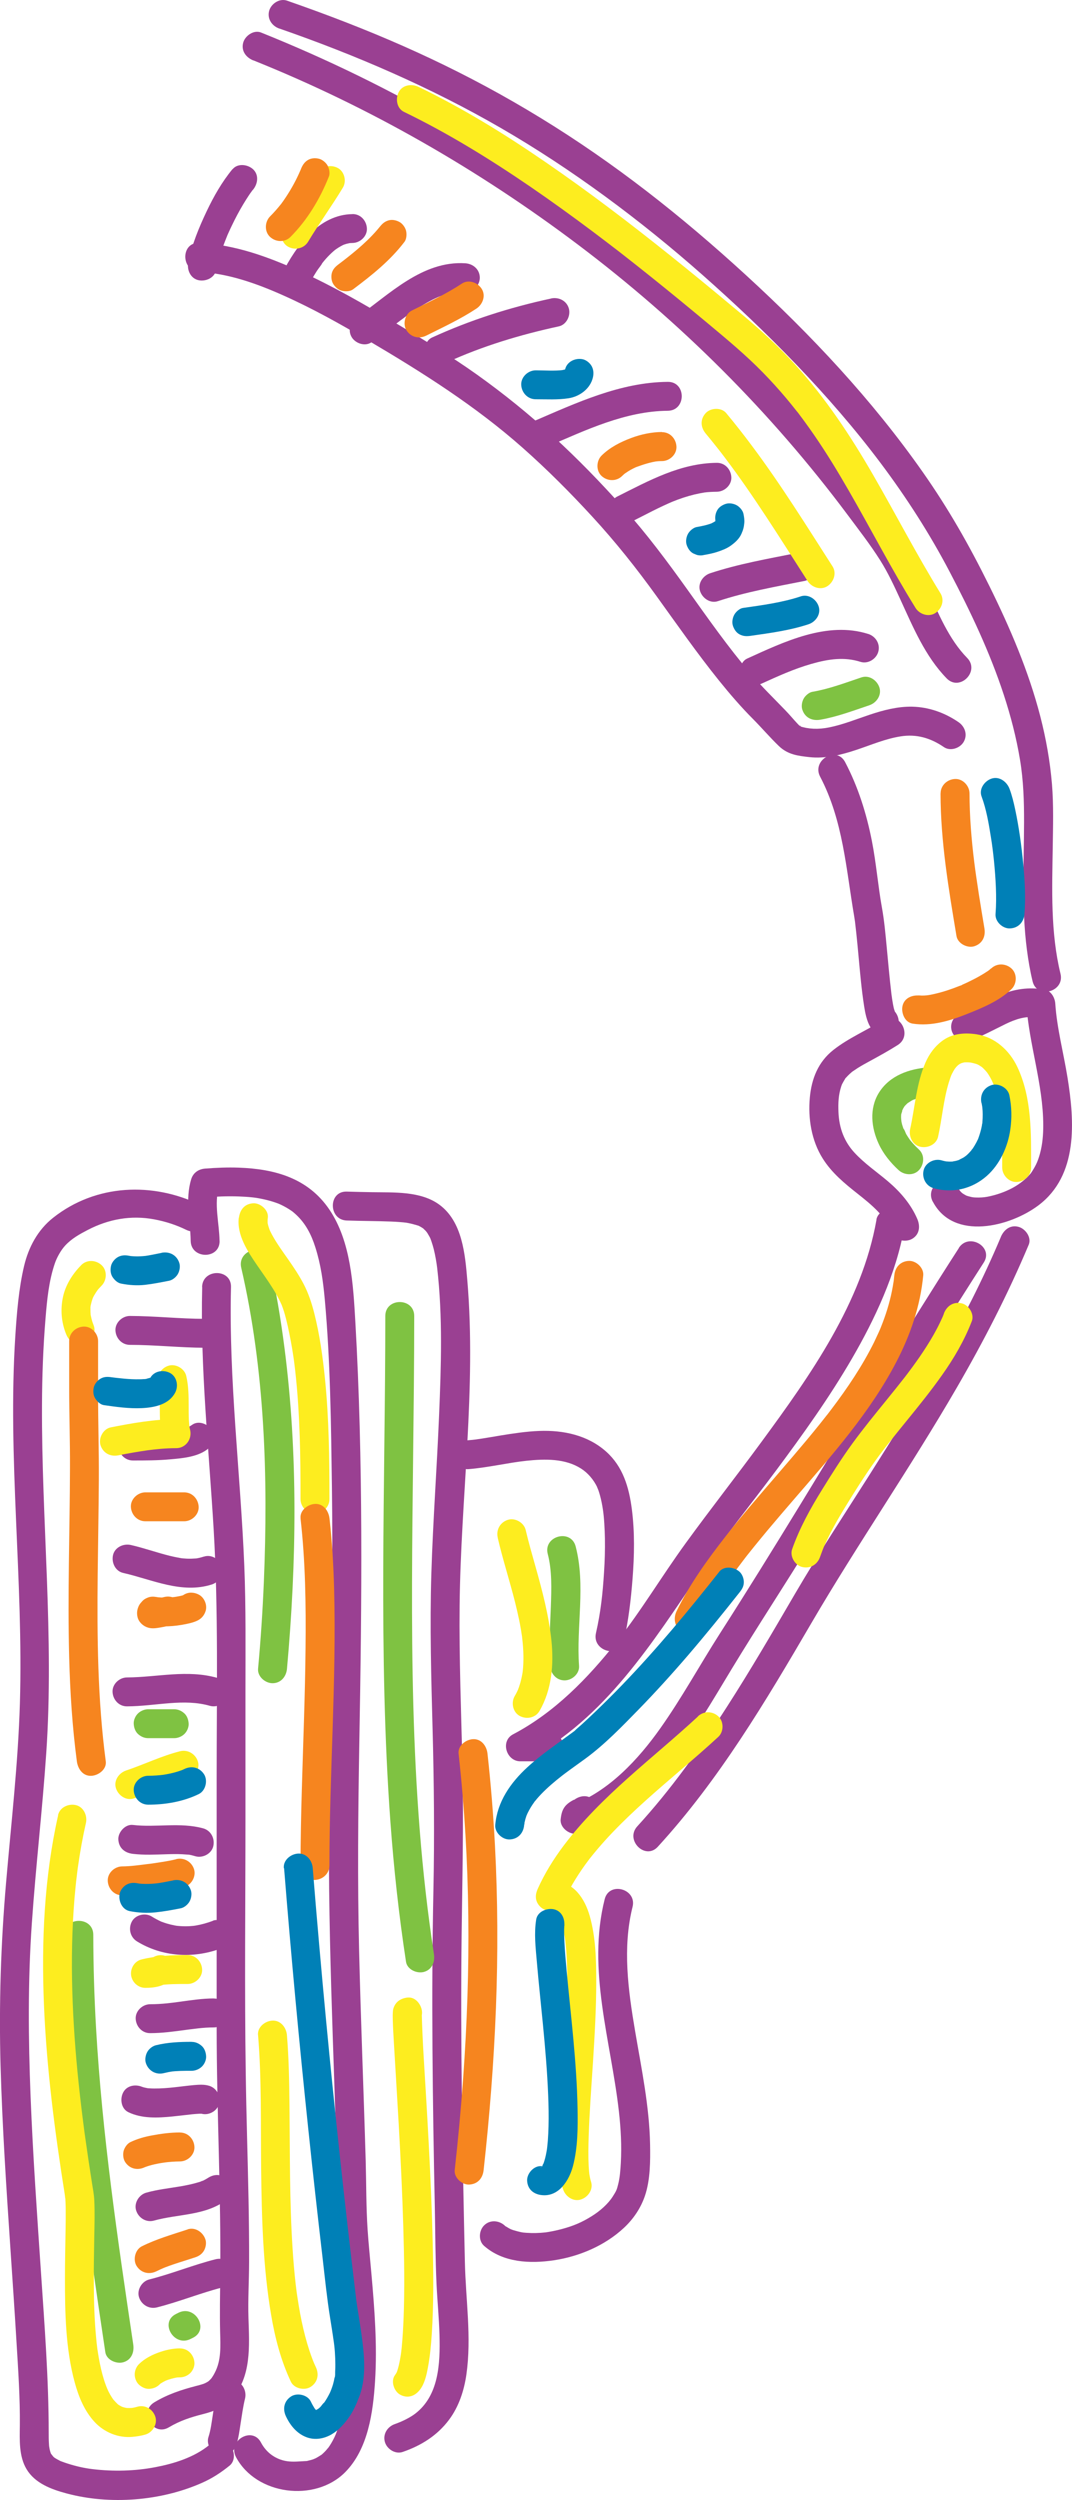 <?xml version="1.0" encoding="UTF-8"?><svg id="Layer_2" xmlns="http://www.w3.org/2000/svg" viewBox="0 0 185.35 432.25"><defs><style>.cls-1{fill:#0080b7;}.cls-2{fill:#f6851f;}.cls-3{fill:#fded1f;}.cls-4{fill:#9a4092;}.cls-5{fill:#7fc242;}</style></defs><g id="Layer_1-2"><path class="cls-4" d="M34.72,208.36c-8.29-4.05-18.15-3.66-25.53,2.18-2.66,2.1-4.26,5.1-5.03,8.36-.92,3.91-1.25,8.05-1.51,12.05-1.36,21.19,1.42,42.35,.79,63.54-.31,10.41-1.51,20.76-2.4,31.13s-1.24,21.03-.94,31.6,1,21.14,1.71,31.69c.36,5.32,.72,10.65,1.04,15.97,.29,4.82,.63,9.66,.58,14.49-.03,2.49-.17,5.3,1.15,7.52,1.45,2.45,4.28,3.5,6.89,4.2,7.52,2.03,16.38,1.33,23.48-1.83,1.74-.77,3.29-1.78,4.76-2.98,1.05-.85,.89-2.65,0-3.54-1.04-1.04-2.49-.86-3.54,0-2.62,2.13-6.05,3.2-9.31,3.82-3.54,.68-7.26,.77-10.84,.34-1.47-.17-2.96-.52-4.38-.98-.34-.11-.67-.22-1-.35-.4-.15,.1,.08-.36-.16-.21-.11-.43-.22-.64-.35-.11-.07-.21-.14-.32-.21-.48-.31,.23,.22,.01,0-.14-.14-.28-.28-.41-.42,.46,.48,.05,0-.07-.15-.06-.08-.1-.2-.15-.29,.03,.06,.19,.55,.07,.14-.07-.22-.14-.44-.19-.67-.04-.17-.13-.9-.06-.27-.03-.24-.05-.48-.06-.72-.04-.63-.04-1.26-.04-1.89,0-9.27-.72-18.52-1.34-27.77-.68-10.08-1.39-20.17-1.79-30.27s-.48-19.96,.21-29.94,1.83-19.68,2.5-29.55c1.37-20.06-.83-40.07-.74-60.13,.02-4.99,.2-9.98,.61-14.96,.26-3.2,.57-6.49,1.62-9.55,.33-.97,1.03-2.25,1.78-3.06,1.13-1.22,2.48-1.96,3.94-2.72,3.58-1.85,7.44-2.56,11.45-1.81,1.92,.36,3.78,.95,5.53,1.81,1.21,.59,2.7,.33,3.42-.9,.64-1.1,.32-2.82-.9-3.42h0Z"/><path class="cls-4" d="M34.96,222.52c-.35,13.99,1.15,27.92,1.98,41.87s.52,28.65,.52,42.97,0,28.78,0,43.16,.77,28.7,.62,43.06c-.03,3.21-.1,6.4-.02,9.61,.06,2.48,.22,4.9-.95,7.09-.09,.17-.18,.34-.28,.5-.09,.15-.19,.3-.29,.44,.14-.18,.12-.16-.06,.06-.12,.14-.26,.26-.39,.39-.14,.12-.1,.1,.1-.06-.11,.08-.22,.15-.34,.22-.17,.1-.35,.19-.53,.28,.39-.19,.07-.03-.15,.05-.41,.13-.82,.25-1.23,.35-2.56,.66-4.98,1.46-7.26,2.84-2.75,1.66-.24,5.98,2.52,4.32,1.9-1.14,3.82-1.76,5.96-2.3,1.82-.46,3.54-1.14,4.84-2.55,3.52-3.82,3.11-9.22,2.96-14.02-.1-3.22,.1-6.47,.11-9.69,.01-3.63-.03-7.26-.1-10.89-.14-7.26-.38-14.51-.48-21.77-.22-14.72-.05-29.44-.05-44.16v-21.81c0-7.25,.09-14.51-.2-21.76-.66-16.07-2.7-32.09-2.3-48.2,.08-3.22-4.92-3.22-5,0h0Z"/><path class="cls-4" d="M37.29,390.61c-3.89,.98-7.61,2.52-11.5,3.5-1.27,.32-2.16,1.81-1.75,3.08s1.72,2.09,3.08,1.75c3.89-.98,7.61-2.52,11.5-3.5,1.27-.32,2.16-1.81,1.75-3.08s-1.72-2.09-3.08-1.75h0Z"/><path class="cls-4" d="M35.69,376.75c.12-.09,.49-.33,.15-.13-.09,.05-.18,.12-.28,.17-.18,.1-.36,.19-.54,.28-.22,.11-.37,.03,.14-.06-.09,.01-.19,.07-.27,.1-.21,.08-.42,.15-.64,.21-.98,.3-1.99,.5-3,.68-1.99,.34-4.01,.55-5.96,1.1-1.26,.35-2.16,1.79-1.75,3.08s1.73,2.12,3.08,1.75c4.23-1.18,8.98-.82,12.6-3.64,.47-.36,.73-1.21,.73-1.77,0-.61-.27-1.35-.73-1.77-1.1-1.01-2.43-.86-3.54,0h0Z"/><path class="cls-4" d="M36.12,360.61c-.82-.25-1.74-.18-2.58-.11-1.1,.1-2.2,.25-3.3,.37-1.19,.13-2.38,.23-3.57,.22-.28,0-.56-.01-.84-.03-.13,0-.27-.02-.4-.03-.55-.04,.41,.08,.16,.02-.23-.05-.47-.09-.71-.15-.11-.03-.21-.07-.32-.1-.51-.15,.54,.25,.16,.07-1.18-.57-2.76-.36-3.42,.9-.59,1.12-.36,2.82,.9,3.42,2.36,1.13,5.06,.99,7.6,.74,1.13-.11,2.26-.26,3.4-.38,.43-.04,.86-.08,1.29-.1,.17,0,.33,0,.5,0,.48,0-.78-.19-.18-.01,1.25,.38,2.78-.45,3.08-1.75s-.41-2.67-1.75-3.08h0Z"/><path class="cls-4" d="M36.96,345.52c-1.94,0-3.87,.3-5.79,.56-.22,.03-.45,.06-.67,.09,.67-.08-.07,0-.2,.03-.46,.06-.92,.11-1.38,.16-.99,.1-1.97,.16-2.96,.16-1.31,0-2.56,1.15-2.5,2.5s1.1,2.51,2.5,2.5c2.07,0,4.11-.28,6.16-.56,.22-.03,.44-.06,.67-.09,.13-.02,.25-.03,.38-.05-.32,.04-.38,.05-.19,.03,.44-.06,.87-.11,1.31-.16,.89-.1,1.78-.16,2.68-.16,1.31,0,2.56-1.15,2.5-2.5s-1.1-2.51-2.5-2.5h0Z"/><path class="cls-4" d="M36.79,332.11c-.97,.36-1.96,.64-2.98,.81-.13,.02-.27,.04-.41,.06,.33-.04,.34-.05,.05-.01-.2,.01-.41,.04-.61,.05-.51,.03-1.03,.03-1.54,0-.24-.01-.48-.04-.72-.06-.29-.03-.27-.03,.05,.01-.14-.02-.27-.04-.41-.07-.48-.09-.96-.21-1.43-.35-.27-.08-.54-.18-.81-.28-.5-.17,.33,.17-.2-.08s-1.06-.53-1.57-.85c-1.12-.68-2.8-.28-3.42,.9s-.29,2.69,.9,3.42c4.35,2.67,9.68,3,14.43,1.25,1.22-.45,2.19-1.72,1.75-3.08-.39-1.2-1.76-2.23-3.08-1.75h0Z"/><path class="cls-4" d="M35.12,316.11c-3.99-1.09-8.12-.11-12.16-.59-1.3-.15-2.56,1.26-2.5,2.5,.07,1.49,1.1,2.33,2.5,2.5,1.94,.23,3.88,.13,5.83,.07,.92-.03,1.84-.05,2.75,0,.24,.01,.48,.03,.72,.05,.14,.01,.76,.04,.15,0,.46,.02,.95,.18,1.39,.3,1.26,.35,2.78-.43,3.08-1.75s-.4-2.7-1.75-3.08h0Z"/><path class="cls-4" d="M37.62,290.11c-5.21-1.5-10.39-.12-15.66-.09-1.31,0-2.56,1.14-2.5,2.5s1.1,2.51,2.5,2.5c2.47-.01,4.9-.36,7.36-.55s4.74-.18,6.98,.46c1.26,.36,2.78-.44,3.08-1.75s-.4-2.69-1.75-3.08h0Z"/><path class="cls-4" d="M35.29,269.11c-.3,.1-.6,.18-.91,.25-.15,.03-.3,.06-.46,.09,.24-.03,.27-.03,.09-.01-.59,.04-1.16,.07-1.75,.04-.24-.01-.47-.04-.71-.05-.3-.04-.31-.04-.04,0-.16-.02-.32-.05-.47-.08-.56-.1-1.11-.22-1.66-.35-2.27-.56-4.48-1.36-6.76-1.88-1.27-.29-2.77,.39-3.08,1.75-.29,1.27,.38,2.77,1.75,3.08,5.02,1.14,10.11,3.66,15.33,2,1.24-.4,2.17-1.76,1.75-3.08-.4-1.25-1.74-2.17-3.08-1.75h0Z"/><path class="cls-4" d="M33.19,246.36c-.13,.1-.27,.18-.41,.26-.08,.04-.17,.07-.24,.12-.2,.13,.64-.24,.23-.1s-.81,.26-1.23,.36c-.45,.1-.91,.17-1.36,.25-.31,.05,.59-.07,.13-.02-.13,.01-.26,.03-.39,.04-.27,.03-.54,.05-.8,.07-2.05,.17-4.1,.17-6.15,.17-1.31,0-2.56,1.15-2.5,2.5s1.1,2.5,2.5,2.5c2.16,0,4.32,0,6.47-.2,2.04-.18,4.56-.39,6.29-1.64,1.06-.76,1.68-2.21,.9-3.42-.68-1.05-2.29-1.72-3.42-.9h0Z"/><path class="cls-4" d="M35.46,228.02c-4.34,0-8.66-.49-13-.5-1.31,0-2.56,1.15-2.5,2.5s1.1,2.5,2.5,2.5c4.34,0,8.66,.49,13,.5,1.31,0,2.56-1.15,2.5-2.5s-1.1-2.5-2.5-2.5h0Z"/><path class="cls-4" d="M37.96,214.52c-.05-3.09-.99-6.39-.09-9.34l-2.41,1.84c1.94-.15,3.89-.23,5.84-.16,.75,.03,1.5,.07,2.25,.15,.59,.06,1.01,.12,1.86,.3,.68,.14,1.36,.32,2.02,.54,.28,.09,.55,.19,.83,.3,.09,.04,.44,.19,0,0,.19,.09,.38,.17,.57,.27,.48,.24,.95,.51,1.4,.81,.11,.07,.22,.15,.33,.23,.53,.36-.26-.23,.04,.03,.23,.19,.45,.38,.66,.58,1.61,1.52,2.58,3.41,3.26,5.57,.97,3.05,1.35,5.94,1.63,8.96,.98,10.78,1.09,21.7,1.24,32.53,.15,11.68,.06,23.36-.11,35.03s-.5,23-.37,34.5,.54,23.03,.93,34.55c.2,5.79,.39,11.58,.53,17.37,.07,2.84,.09,5.68,.32,8.51,.45,5.55,1.07,11.09,1.25,16.66,.1,3.01,.09,6.03-.16,9.03-.06,.69-.13,1.38-.22,2.07,.06-.47-.05,.36-.08,.51-.06,.38-.13,.76-.2,1.14-.24,1.25-.55,2.49-.97,3.69-.1,.29-.21,.57-.32,.86,.21-.51-.08,.15-.15,.31-.25,.51-.52,1.01-.83,1.48-.13,.2-.27,.4-.42,.59,.41-.55-.14,.14-.23,.24-.18,.19-.36,.38-.55,.55-.08,.08-.17,.15-.26,.23-.34,.31,.29-.19,.03-.03-.41,.27-.82,.51-1.26,.73,.6-.29-.04,0-.22,.07-.29,.09-.58,.16-.87,.23-.67,.17,.15,.02-.27,.05-.3,.02-.59,.03-.89,.05-1.12,.07-2.13,.12-3.22-.19-1.66-.48-2.93-1.56-3.73-3.07-1.5-2.85-5.82-.32-4.32,2.52,3.47,6.57,13.64,7.87,18.85,2.65,4.01-4.02,4.86-10.41,5.2-15.8,.39-6.21-.09-12.45-.64-18.64-.22-2.5-.48-5.01-.65-7.52-.26-3.95-.22-7.93-.33-11.89-.35-12.13-.85-24.25-1.14-36.38-.29-12.05-.17-24.08,.04-36.13,.43-24.19,.69-48.41-.69-72.57-.37-6.41-.76-13.88-4.48-19.39s-9.55-7.04-15.65-7.26c-1.95-.07-3.9,.01-5.84,.16-1.14,.09-2.07,.72-2.41,1.84-1.08,3.53-.15,7.09-.09,10.66,.06,3.21,5.06,3.22,5,0h0Z"/><path class="cls-4" d="M40.87,422.69c.4-1.22,.55-2.55,.75-3.81,.22-1.4,.41-2.81,.75-4.19,.31-1.27-.41-2.77-1.75-3.08s-2.74,.39-3.08,1.75-.53,2.79-.75,4.19c-.2,1.27-.35,2.59-.75,3.81s.47,2.78,1.75,3.08c1.37,.31,2.64-.41,3.08-1.75h0Z"/><path class="cls-4" d="M59.96,211.02c2.55,.09,5.11,.08,7.66,.18,.47,.02,.94,.04,1.41,.08,.24,.02,.47,.04,.71,.06s.87,.11,.29,.02c.79,.12,1.53,.32,2.3,.55,.43,.13-.42-.23-.03-.02,.15,.08,.31,.15,.46,.24s.29,.19,.43,.27c.32,.19-.34-.37,.01,.02,.12,.13,.25,.24,.37,.36,.07,.07,.45,.54,.2,.22s.08,.12,.13,.2c.12,.19,.23,.38,.34,.58,.1,.18,.19,.37,.27,.56-.21-.46-.01-.02,.06,.21,.16,.47,.31,.95,.43,1.43,.27,1.09,.49,2.4,.59,3.26,.97,8.4,.68,16.99,.33,25.42-.38,9.15-1.06,18.29-1.34,27.44-.28,9.01-.02,18.03,.22,27.04s.33,18.4,.14,27.61c-.38,18.28-.14,36.56,.24,54.84,.09,4.45,.09,8.93,.3,13.38,.14,2.91,.43,5.81,.51,8.72,.14,5.04-.13,10.52-4.23,13.64-.9,.68-2.26,1.35-3.47,1.77-1.28,.44-2.12,1.71-1.75,3.08,.34,1.24,1.79,2.19,3.08,1.75,3.2-1.1,5.99-2.84,8.03-5.58,1.69-2.26,2.59-5.03,2.99-7.8,.92-6.42-.12-12.98-.26-19.43-.42-18.97-.79-37.94-.56-56.91,.12-9.57,.35-19.11,.14-28.68s-.59-18.66-.49-27.99c.2-18.69,2.91-37.51,1.33-56.19-.38-4.52-.86-10.16-4.85-13.08-3.24-2.37-7.88-2.08-11.69-2.15-1.43-.03-2.87-.05-4.3-.1-3.22-.11-3.21,4.89,0,5h0Z"/><path class="cls-4" d="M152.69,176.36c-2.82,1.79-5.98,3.1-8.61,5.18s-3.76,4.97-4.06,8.22c-.33,3.6,.28,7.45,2.23,10.54,1.56,2.49,3.79,4.32,6.07,6.12,1.19,.94,2.37,1.89,3.42,2.98,1.11,1.15,1.85,2.23,2.55,3.89,.53,1.24,2.36,1.52,3.42,.9,1.29-.75,1.43-2.17,.9-3.42-1.1-2.58-2.97-4.73-5.09-6.53-1.94-1.64-4.06-3.08-5.79-4.96s-2.65-4.19-2.76-7.02c-.06-1.59,0-2.95,.47-4.4,.05-.16,.11-.32,.17-.48-.02,.05-.13,.29,0,.04,.14-.28,.3-.54,.46-.81,.27-.45-.04-.01,.22-.3,.2-.22,.41-.44,.63-.64,.11-.1,.23-.2,.34-.3,.55-.47-.21,.14,.14-.11,.3-.21,.6-.41,.91-.61,.64-.4,1.3-.77,1.97-1.13,1.67-.91,3.33-1.82,4.94-2.84,2.71-1.72,.2-6.05-2.52-4.32h0Z"/><path class="cls-4" d="M151.55,210.86c-2.51,14.31-11.43,26.91-19.85,38.38-4.31,5.88-8.82,11.62-13.1,17.51s-7.67,11.67-12.02,17.16c-4.99,6.3-10.71,12.18-17.88,15.95-2.23,1.18-1.15,4.66,1.26,4.66h5c3.22,0,3.22-5,0-5h-5l1.26,4.66c13.42-7.06,21.63-20.25,29.9-32.4,4.09-6.02,8.71-11.69,13.05-17.52,4.66-6.26,9.22-12.63,13.14-19.38s7.64-14.63,9.05-22.69c.23-1.33-.36-2.69-1.75-3.08-1.21-.33-2.84,.41-3.08,1.75h0Z"/><path class="cls-4" d="M165.8,215.76c-9.43,14.64-18.37,29.58-27.46,44.43-4.56,7.45-9.15,14.88-13.87,22.24-3.48,5.44-6.58,11.13-10.32,16.41s-8.85,10.88-15.36,13.28l3.16,2.41,.04,.13-.64,1.1c.23-.29-.1-.02,.36-.24,.38-.18,.69-.46,1.01-.72,1.04-.86,.89-2.65,0-3.54-1.03-1.03-2.49-.86-3.54,0,.35-.29-.3,.1-.33,.11-.31,.18-.64,.41-.9,.67-.72,.7-.9,1.54-1.01,2.49-.18,1.55,1.75,2.93,3.16,2.41,12.86-4.74,19.74-17.38,26.45-28.45,4.45-7.34,9.18-14.52,13.67-21.83s9.29-15.23,13.94-22.84c5.23-8.56,10.5-17.09,15.93-25.53,1.75-2.71-2.58-5.22-4.32-2.52h0Z"/><path class="cls-4" d="M173.05,213.86c-6.16,14.67-14.56,28.28-23.06,41.68-4.2,6.61-8.52,13.16-12.48,19.93-3.86,6.61-7.71,13.23-11.85,19.67-4.65,7.24-9.65,14.26-15.47,20.62-2.17,2.37,1.36,5.91,3.54,3.54,10.62-11.59,18.69-25.2,26.58-38.71s17.13-26.88,25.12-40.67c4.63-7.99,8.86-16.2,12.44-24.72,.52-1.25-.56-2.75-1.75-3.08-1.44-.4-2.55,.5-3.08,1.75h0Z"/><path class="cls-4" d="M161.3,207.78c3.59,6.79,13.33,4.33,18.26,.61,6.88-5.19,6.24-14.5,5.01-22.12-.69-4.26-1.84-8.57-2.11-12.76-.07-1.02-.72-2.21-1.84-2.41-2.74-.49-5.26-.11-7.81,.97-2.21,.93-4.25,2.25-6.52,3.03-1.28,.44-2.12,1.71-1.75,3.08,.34,1.24,1.79,2.19,3.08,1.75,2.18-.76,4.17-1.87,6.24-2.88,1.69-.82,3.53-1.46,5.43-1.12l-1.84-2.41c.46,7.08,2.92,13.91,2.93,21.04,0,1.65-.13,3.27-.56,4.87-.19,.69-.4,1.33-.71,1.95-.17,.33-.35,.66-.55,.97-.08,.14-.17,.27-.26,.4-.38,.57,.33-.35-.15,.2-1.61,1.86-3.86,3.04-6.31,3.7-.86,.23-1.44,.34-2.08,.38-.35,.02-.71,.03-1.06,.01-.17,0-.34-.02-.52-.04,.35,.04-.06,0-.21-.04-.32-.08-.63-.15-.94-.27-.38-.14,.29,.16-.06-.04-.17-.09-.34-.19-.51-.3-.07-.05-.34-.3-.06-.04-.12-.1-.24-.21-.34-.33-.32-.38-.13-.15-.07-.07-.15-.21-.27-.44-.39-.66-1.51-2.85-5.82-.32-4.32,2.52h0Z"/><path class="cls-4" d="M107.87,283.69c.8-3.51,1.22-7.14,1.5-10.73,.31-4.01,.39-8.09-.13-12.09-.49-3.73-1.52-7.28-4.42-9.88-3.19-2.86-7.42-3.75-11.6-3.59-2.24,.09-4.48,.43-6.69,.79-1.02,.17-2.04,.35-3.07,.51s-1.38,.22-2.5,.31c-1.35,.1-2.5,1.07-2.5,2.5,0,1.27,1.15,2.6,2.5,2.5,3.38-.26,6.85-1.11,10.07-1.45s6.69-.4,9.42,1.34c1.2,.76,2.2,1.94,2.84,3.29-.22-.46,.13,.35,.17,.46,.11,.31,.2,.62,.29,.94,.21,.78,.37,1.58,.49,2.38,.21,1.33,.32,3.4,.35,5.03,.03,1.94-.02,3.88-.15,5.81-.23,3.73-.58,6.95-1.4,10.55-.71,3.13,4.11,4.47,4.82,1.33h0Z"/><path class="cls-4" d="M104.55,328.36c-3.08,12.26,1.09,24.54,2.46,36.71,.33,2.95,.5,5.93,.33,8.9-.07,1.2-.15,2.43-.44,3.61-.26,1.07-.35,1.23-.95,2.18-.82,1.29-2.21,2.52-3.65,3.41-1.78,1.11-3.2,1.69-5.2,2.23-.91,.25-2.28,.51-2.79,.57-1.1,.12-2.2,.15-3.3,.07-.16-.01-.32-.03-.48-.04-.3-.04-.32-.04-.04,0-.15-.02-.3-.05-.45-.08-.44-.1-.86-.21-1.29-.34-.08-.02-.74-.29-.19-.05-.19-.08-.37-.17-.55-.27s-.34-.2-.51-.3c-.58-.35,.03,.06-.26-.2-1.01-.89-2.54-1-3.54,0-.91,.91-1.02,2.64,0,3.54,3.3,2.9,7.93,3.11,12.08,2.49,4.4-.66,8.81-2.55,12.08-5.59,1.65-1.53,2.94-3.44,3.66-5.58,.92-2.73,.93-5.99,.88-8.84-.12-6.61-1.49-13.13-2.59-19.62-1.2-7.06-2.2-14.42-.44-21.47,.78-3.12-4.04-4.45-4.82-1.33h0Z"/><path class="cls-4" d="M34.46,47.02c5.03,.25,9.97,2.02,14.53,4.06,5.03,2.24,9.85,4.94,14.59,7.74,9.44,5.57,18.59,11.34,26.82,18.63,4.22,3.74,8.21,7.74,12.02,11.89,4.02,4.37,7.65,8.94,11.12,13.76,3.53,4.9,6.99,9.86,10.78,14.57,1.86,2.31,3.8,4.56,5.89,6.66,1.51,1.52,2.92,3.18,4.46,4.66s3.28,1.69,5.25,1.91c2.76,.31,5.53-.38,8.14-1.25s5-1.91,7.63-2.33c2.78-.45,5.22,.28,7.51,1.85,1.11,.76,2.77,.21,3.42-.9,.72-1.24,.22-2.66-.9-3.42-2.38-1.63-5.1-2.6-7.99-2.67-2.51-.05-5,.6-7.36,1.39s-4.59,1.7-6.99,2.19c-1.91,.39-3.64,.3-5.18-.22,.71,.24-.3-.4,.23,.12-.2-.19-.4-.38-.59-.59-.69-.74-1.33-1.52-2.04-2.25-2.04-2.12-4.13-4.14-6.03-6.38-3.91-4.59-7.37-9.54-10.88-14.45s-7.06-9.68-11.08-14.16-7.85-8.43-12.09-12.32-8.6-7.42-13.22-10.72-9.34-6.09-14.13-8.96c-5.36-3.21-10.79-6.35-16.49-8.93s-11.33-4.6-17.43-4.9c-3.22-.16-3.21,4.84,0,5h0Z"/><path class="cls-4" d="M141.8,134.28c3.98,7.58,4.48,15.94,5.9,24.21,.04,.22,.07,.44,.1,.66,.09,.57-.02-.18,.04,.29,.08,.64,.15,1.29,.22,1.94,.15,1.38,.27,2.75,.4,4.13,.26,2.83,.51,5.66,.95,8.47,.35,2.27,1.1,5.64,4.21,4.95s1.81-5.52-1.33-4.82c.89-.2,2.04,.31,2.44,.91-.22-.33,.03-.03,.07,.2-.04-.31-.2-.64-.27-.95-.1-.43-.17-.86-.24-1.3-.04-.25-.08-.5-.11-.76-.08-.55,0,.06-.07-.52-.31-2.62-.54-5.25-.79-7.88-.22-2.33-.43-4.69-.85-6.99-.62-3.39-.98-7.66-1.71-11.37-.93-4.76-2.38-9.39-4.64-13.69-1.5-2.85-5.81-.33-4.32,2.52h0Z"/><path class="cls-4" d="M48.29,4.93c13.27,4.61,26.17,10.18,38.34,17.22s24.09,15.88,34.93,25.47,21.79,20.56,30.75,32.51c4.44,5.93,8.43,12.14,11.87,18.7,3.61,6.88,6.96,13.92,9.38,21.31,1.2,3.67,2.17,7.41,2.8,11.22,.6,3.59,.71,7.2,.7,10.83-.02,7.33-.45,14.7,.49,21.99,.24,1.85,.55,3.69,.99,5.5,.76,3.12,5.59,1.8,4.82-1.33-1.74-7.14-1.45-14.62-1.34-21.91,.05-3.6,.16-7.23-.13-10.83-.33-3.98-1.03-7.92-2.03-11.79-2.02-7.81-5.23-15.28-8.79-22.49s-7.12-13.43-11.51-19.69c-8.78-12.52-19.31-23.74-30.57-34.06s-22.73-19.36-35.5-27.18S68.35,6.95,54.96,2.02c-1.77-.65-3.56-1.29-5.34-1.91-1.28-.44-2.73,.51-3.08,1.75-.38,1.38,.47,2.63,1.75,3.08h0Z"/><path class="cls-4" d="M43.79,10.43c20,8.02,38.88,18.86,56.09,31.83,17.67,13.31,33.4,28.98,46.64,46.71,1.92,2.58,3.93,5.16,5.65,7.88,1.36,2.15,2.43,4.46,3.49,6.77,2.2,4.78,4.29,9.85,8.03,13.68,2.25,2.3,5.79-1.23,3.54-3.54-3.19-3.26-4.98-7.72-6.85-11.8-1-2.18-1.99-4.37-3.18-6.45-1.33-2.33-2.99-4.48-4.57-6.64-6.93-9.49-14.41-18.63-22.69-26.97-15.38-15.51-32.85-29.01-51.69-40.06-10.62-6.23-21.7-11.63-33.12-16.22-1.25-.5-2.75,.55-3.08,1.75-.39,1.43,.49,2.57,1.75,3.08h0Z"/><path class="cls-4" d="M150.12,109.61c-7.09-2.26-14.59,1.37-20.93,4.25-1.23,.56-1.53,2.34-.9,3.42,.74,1.26,2.19,1.46,3.42,.9,2.85-1.29,5.53-2.52,8.56-3.39s5.74-1.24,8.51-.36c1.29,.41,2.73-.48,3.08-1.75,.37-1.35-.45-2.66-1.75-3.08h0Z"/><path class="cls-4" d="M137.79,95.61c-5.03,1-10.12,1.89-15,3.5-1.24,.41-2.18,1.75-1.75,3.08,.4,1.24,1.75,2.19,3.08,1.75,4.88-1.61,9.97-2.5,15-3.5,1.28-.26,2.14-1.85,1.75-3.08-.44-1.36-1.7-2.02-3.08-1.75h0Z"/><path class="cls-4" d="M123.96,80.02c-6.32,.05-11.77,3.09-17.26,5.84-1.21,.61-1.55,2.31-.9,3.42,.72,1.23,2.21,1.5,3.42,.9s2.39-1.22,3.58-1.82c.64-.32,1.29-.64,1.94-.94s1.1-.5,1.5-.67c1.25-.51,2.53-.94,3.85-1.26,.31-.07,.62-.14,.93-.2,.1-.02,1-.17,.69-.13,.74-.1,1.49-.13,2.24-.14,1.31-.01,2.56-1.14,2.5-2.5s-1.1-2.51-2.5-2.5h0Z"/><path class="cls-4" d="M115.46,66.02c-8.25,.07-15.83,3.65-23.26,6.84-1.24,.53-1.52,2.36-.9,3.42,.75,1.28,2.17,1.43,3.42,.9,6.59-2.83,13.43-6.1,20.74-6.16,3.22-.03,3.22-5.03,0-5h0Z"/><path class="cls-4" d="M95.29,51.61c-7.1,1.53-13.99,3.72-20.6,6.75-1.23,.56-1.53,2.34-.9,3.42,.74,1.26,2.19,1.46,3.42,.9,6.2-2.84,12.74-4.81,19.4-6.25,1.32-.28,2.09-1.83,1.75-3.08-.38-1.36-1.75-2.03-3.08-1.75h0Z"/><path class="cls-4" d="M80.46,45.52c-7.44-.48-13.15,5.39-18.76,9.34-1.1,.78-1.62,2.18-.9,3.42,.64,1.09,2.31,1.68,3.42,.9,2.69-1.9,5.19-4.06,7.96-5.85,.69-.45,1.39-.87,2.11-1.26,.35-.19,.71-.37,1.08-.54,.05-.02,.55-.24,.25-.12,.16-.07,.32-.13,.49-.19,.77-.28,1.55-.49,2.35-.65,.42-.08-.33,.03,.09-.02,.21-.02,.42-.04,.63-.05,.43-.02,.85-.01,1.28,.02,1.35,.09,2.5-1.21,2.5-2.5,0-1.43-1.15-2.41-2.5-2.5h0Z"/><path class="cls-4" d="M60.96,37.02c-5.82,.06-9.79,5.53-12.16,10.24-.59,1.17-.35,2.76,.9,3.42,1.14,.6,2.79,.35,3.42-.9,.51-1.01,1.06-1.99,1.67-2.94,.32-.49,.73-.94,1.01-1.45-.34,.59-.15,.19-.03,.04,.09-.11,.19-.23,.28-.34,.2-.24,.41-.48,.63-.71,.39-.41,.81-.81,1.25-1.17s-.27,.19-.07,.05c.11-.08,.22-.16,.34-.24,.22-.15,.45-.3,.69-.43,.12-.07,.23-.13,.35-.19,.09-.04,.55-.24,.12-.07s.04-.01,.13-.04c.12-.04,.25-.08,.37-.12,.25-.07,.51-.11,.76-.17s-.69,.04-.14,.03c.15,0,.31-.02,.46-.02,1.31-.01,2.56-1.14,2.5-2.5s-1.1-2.52-2.5-2.5h0Z"/><path class="cls-4" d="M40.19,29.25c-1.81,2.2-3.23,4.69-4.45,7.26-1.34,2.82-2.56,5.78-3.19,8.85-.26,1.28,.37,2.76,1.75,3.08,1.25,.28,2.79-.38,3.08-1.75s.66-2.61,1.11-3.87c.26-.72,.54-1.44,.83-2.15-.1,.24-.05,.12,.02-.05s.16-.36,.24-.53c.16-.35,.32-.71,.49-1.05,.6-1.26,1.26-2.51,1.98-3.71,.32-.53,.65-1.06,.99-1.57,.16-.24,.33-.48,.51-.72,.04-.06,.13-.23,.2-.26-.25,.11-.26,.33,0,.02,.83-1.01,1.06-2.56,0-3.54-.92-.84-2.65-1.08-3.54,0h0Z"/><path class="cls-5" d="M11.12,334.52c.02,18.95,2.15,37.8,4.8,56.54,.74,5.21,1.51,10.42,2.29,15.62,.2,1.34,1.89,2.07,3.08,1.75,1.43-.39,1.95-1.73,1.75-3.08-2.7-18.16-5.38-36.35-6.43-54.69-.31-5.38-.47-10.76-.48-16.14,0-3.22-5-3.22-5,0h0Z"/><path class="cls-5" d="M30.86,399.86l-.44,.22c-2.88,1.44-.35,5.75,2.52,4.32l.44-.22c2.88-1.44,.35-5.75-2.52-4.32l-.44,.22c-2.88,1.44-.35,5.75,2.52,4.32l.44-.22c2.88-1.44,.35-5.75-2.52-4.32h0Z"/><path class="cls-5" d="M30.12,295.52h-4.5c-.64,0-1.31,.28-1.77,.73s-.76,1.15-.73,1.77,.24,1.32,.73,1.77,1.09,.73,1.77,.73h4.5c.64,0,1.31-.28,1.77-.73s.76-1.15,.73-1.77-.24-1.32-.73-1.77-1.09-.73-1.77-.73h0Z"/><path class="cls-5" d="M41.71,219.19c4.09,17.72,4.66,36.22,3.91,54.32-.21,5.01-.54,10.02-1,15.01-.12,1.35,1.24,2.5,2.5,2.5,1.45,0,2.38-1.15,2.5-2.5,1.66-18.4,1.93-37.11-.43-55.46-.66-5.11-1.5-10.19-2.66-15.2-.72-3.13-5.55-1.81-4.82,1.33h0Z"/><path class="cls-5" d="M66.62,227.52c0,29.14-1.24,58.34,.88,87.44,.59,8.11,1.47,16.19,2.7,24.23,.21,1.34,1.88,2.07,3.08,1.75,1.43-.39,1.95-1.74,1.75-3.08-4.38-28.42-3.92-57.38-3.6-86.05,.09-8.09,.19-16.19,.19-24.28,0-3.22-5-3.22-5,0h0Z"/><path class="cls-5" d="M100.12,288.02c-.49-6.84,1.17-13.94-.59-20.66-.82-3.11-5.64-1.79-4.82,1.33,.75,2.86,.64,6.01,.53,9.13-.12,3.4-.36,6.81-.12,10.21,.1,1.35,1.08,2.5,2.5,2.5,1.28,0,2.6-1.15,2.5-2.5h0Z"/><path class="cls-5" d="M158.89,198.75c-.37-.34-.72-.69-1.06-1.07-.12-.13-.23-.28-.35-.41-.17-.21-.15-.18,.06,.09-.07-.09-.14-.18-.21-.28-.23-.32-.44-.65-.64-.98-.13-.23-.3-.84-.51-.99,.15,.36,.17,.42,.08,.17-.04-.09-.07-.19-.1-.28-.06-.19-.12-.37-.18-.56-.04-.14-.07-.28-.1-.42-.05-.22-.05-.83-.03-.02,0-.32-.06-.63-.05-.94,0-.18,.02-.35,.03-.52,.02-.47-.15,.65,0,.09,.02-.09,.29-.89,.27-.91,.09,.09-.3,.59-.05,.14,.08-.15,.16-.3,.25-.44,.05-.07,.09-.14,.14-.21,.15-.21,.1-.14-.16,.2-.01-.02,.24-.28,.26-.3,.12-.13,.25-.25,.38-.37,.07-.06,.14-.12,.21-.18-.31,.23-.38,.29-.23,.18,.32-.18,.6-.4,.93-.56,.46-.23,.14,.04-.04,0,.11,.03,.49-.18,.61-.22,.38-.12,.77-.22,1.17-.3,.15-.03,.91-.25,.26-.05,.24-.07,.54-.05,.79-.07,1.3-.09,2.56-1.09,2.5-2.5-.06-1.28-1.1-2.59-2.5-2.5-3.37,.22-6.81,1.4-8.67,4.41-1.68,2.74-1.31,6.05-.01,8.84,.79,1.71,2.04,3.24,3.42,4.51,.96,.89,2.6,1.02,3.54,0,.89-.97,1.02-2.59,0-3.54h0Z"/><path class="cls-5" d="M148.96,117.11c-2.8,.94-5.57,2-8.5,2.5-.58,.1-1.21,.66-1.49,1.15-.31,.54-.45,1.33-.25,1.93,.45,1.39,1.69,1.98,3.08,1.75,2.93-.5,5.7-1.56,8.5-2.5,1.24-.41,2.18-1.74,1.75-3.08-.4-1.23-1.75-2.19-3.08-1.75h0Z"/><path class="cls-3" d="M54.96,29.93c-1.91,3.17-4.09,6.16-6,9.33-.68,1.12-.29,2.8,.9,3.42s2.7,.3,3.42-.9c1.91-3.17,4.09-6.16,6-9.33,.68-1.12,.29-2.8-.9-3.42s-2.7-.3-3.42,.9h0Z"/><path class="cls-3" d="M69.86,19.35c7.62,3.69,14.84,8.15,21.82,12.92,3.65,2.5,7.23,5.09,10.77,7.74,.87,.65,1.74,1.31,2.6,1.97,.45,.34,.89,.68,1.34,1.03,.23,.17-.03-.02-.06-.05,.12,.09,.24,.18,.35,.27,.24,.18,.47,.37,.71,.55,1.73,1.35,3.45,2.71,5.16,4.08,3.32,2.66,6.61,5.36,9.88,8.09s6.5,5.41,9.46,8.44c1.4,1.43,2.74,2.91,4.03,4.44,.61,.73,1.21,1.47,1.8,2.22,.08,.1,.61,.72,.21,.26,.13,.14,.24,.31,.35,.46,.31,.41,.62,.82,.92,1.24,2.2,3.01,4.22,6.16,6.12,9.37,3.94,6.63,7.46,13.5,11.4,20.13,.52,.87,1.04,1.73,1.57,2.59,.68,1.11,2.27,1.64,3.42,.9s1.63-2.23,.9-3.42c-4.11-6.68-7.71-13.65-11.63-20.44-3.89-6.75-8.2-13.26-13.44-19.04-2.84-3.13-5.94-5.97-9.18-8.68s-6.51-5.42-9.8-8.09c-7.01-5.68-14.14-11.22-21.52-16.41s-14.29-9.61-21.94-13.54c-.91-.47-1.82-.92-2.74-1.36-1.18-.57-2.76-.36-3.42,.9-.59,1.12-.36,2.81,.9,3.42h0Z"/><path class="cls-3" d="M122.02,74.96c.65,.78,1.29,1.57,1.92,2.37,.14,.18,.28,.35,.42,.53,.07,.09,.51,.66,.23,.29,.3,.39,.59,.77,.88,1.16,1.22,1.62,2.4,3.26,3.56,4.93,2.31,3.32,4.51,6.71,6.7,10.12,1.3,2.03,2.6,4.06,3.9,6.09,.71,1.1,2.25,1.65,3.42,.9,1.1-.71,1.65-2.24,.9-3.42-4.48-6.98-8.86-14.04-13.82-20.69-1.47-1.98-2.99-3.92-4.57-5.82-.84-1.01-2.68-.93-3.54,0-.99,1.07-.9,2.46,0,3.54h0Z"/><path class="cls-3" d="M162.2,196.52c.68-3.09,.92-6.27,1.83-9.3,.1-.33,.21-.66,.32-.98,.03-.09,.28-.7,.09-.26s.09-.19,.14-.29c.15-.3,.31-.59,.48-.86,.05-.08,.26-.3,.27-.39,0,0-.37,.43-.21,.28,.07-.07,.12-.15,.19-.22,.1-.11,.21-.22,.32-.32,.05-.05,.12-.1,.17-.15,.25-.25-.22,.17-.24,.18,.13-.06,.25-.17,.37-.25,.11-.06,.65-.31,.21-.13s.03,0,.13-.03c.15-.05,.31-.08,.46-.12,.61-.14-.46,.02-.05,0,.2,0,.4-.02,.6-.01,.19,0,.37,.02,.56,.04,.58,.04-.6-.12-.05-.01,.33,.07,.65,.14,.97,.24,.11,.04,.56,.22,.13,.03-.46-.2,.07,.04,.16,.08,.28,.14,.53,.32,.8,.49,.32,.21-.51-.44-.08-.05,.11,.1,.22,.19,.32,.3,.21,.21,.4,.43,.6,.66,.21,.23-.37-.53-.05-.06,.09,.13,.17,.25,.26,.38,.17,.26,.32,.53,.47,.81s.26,.59,.41,.87c-.37-.72-.1-.22-.02-.03,.07,.18,.13,.35,.19,.53,.22,.65,.4,1.31,.56,1.98,.16,.71,.29,1.43,.4,2.15,.03,.21,.08,.83,0,0,.01,.15,.04,.31,.06,.46,.04,.37,.08,.75,.11,1.13,.24,2.73,.2,5.46,.2,8.19,0,1.31,1.15,2.56,2.5,2.5s2.5-1.1,2.5-2.5c0-5.82,.16-12-2.38-17.39-1.35-2.86-3.88-5.18-7.08-5.65-1.96-.29-4.01-.16-5.69,.99-1.42,.98-2.45,2.36-3.13,3.94-1.57,3.64-1.79,7.61-2.63,11.44-.28,1.27,.38,2.76,1.75,3.08,1.26,.29,2.78-.38,3.08-1.75h0Z"/><path class="cls-3" d="M120.69,296.76c-7.89,7.31-16.69,13.67-23.22,22.32-1.76,2.34-3.31,4.84-4.51,7.52-.42,.95-.47,1.91,.2,2.78s1.61,1.08,2.63,.9c.54-.1-.7,.03-.23,.03,.12,0,.24-.01,.36,0,.06,0,.12,.01,.18,.01,.31,0-.57-.11-.46-.06,.1,.04,.24,.05,.35,.08,.14,.04,.53,.2,0-.01s-.1-.03,.04,.04c.09,.05,.17,.12,.25,.17-.54-.32-.46-.38-.19-.12,.09,.08,.16,.17,.24,.25,.04,.04,.07,.09,.11,.13,.19,.19-.42-.61-.23-.3,.15,.23,.3,.46,.43,.7,.06,.12,.12,.23,.17,.35,.03,.06,.05,.12,.08,.18,.14,.3-.28-.71-.12-.28,.11,.3,.22,.6,.31,.91,.21,.69,.37,1.4,.49,2.11,.03,.19,.07,.39,.1,.58,.03,.17,.13,.9,.06,.37s.02,.14,.03,.29c.03,.23,.05,.46,.07,.7,.19,1.93,.25,3.88,.26,5.82,.03,4.48-.22,8.96-.5,13.43s-.59,8.57-.77,12.87c-.12,3.08-.3,6.34,.37,9.37,.05,.21,.1,.43,.17,.63,.41,1.24,1.75,2.18,3.08,1.75,1.24-.4,2.18-1.74,1.75-3.08-.16-.47-.23-.96-.32-1.45-.06-.33,.09,.75,.06,.41,0-.08-.02-.15-.03-.23-.02-.16-.03-.32-.05-.49-.03-.33-.05-.65-.07-.98-.08-1.67-.05-3.35,0-5.03,.14-4.31,.47-8.62,.75-12.93,.29-4.59,.56-9.2,.56-13.8,0-3.78-.08-7.76-1.12-11.42-.84-2.96-2.74-5.96-6.16-5.99-.46,0-.92,.07-1.37,.16l2.82,3.67c1.06-2.36,2.38-4.58,3.88-6.67,.19-.26,.37-.51,.57-.77,.08-.1,.15-.2,.23-.31,.39-.52-.33,.41,.08-.1s.8-1,1.22-1.49c.88-1.04,1.79-2.05,2.73-3.03,3.67-3.83,7.71-7.28,11.73-10.73,2.19-1.88,4.38-3.77,6.5-5.73,.96-.89,.97-2.65,0-3.54-1.03-.94-2.51-.95-3.54,0h0Z"/><path class="cls-3" d="M86.05,265.85c.87,3.76,2.07,7.44,3.01,11.19,.25,1.01,.49,2.03,.7,3.05,.1,.48,.19,.95,.27,1.43,.04,.22,.08,.44,.11,.67,.02,.13,.04,.25,.06,.38,0,.02,.1,.63,.04,.24-.05-.36,0,.05,.02,.14,.02,.13,.03,.25,.04,.38,.02,.22,.05,.44,.07,.66,.05,.52,.09,1.05,.11,1.58,.04,.93,.03,1.87-.04,2.79-.02,.26-.05,.52-.08,.79-.04,.35,.08-.49,.02-.15-.02,.14-.04,.28-.07,.43-.09,.5-.2,1-.34,1.5-.13,.46-.29,.91-.46,1.35-.12,.32,.2-.44,.05-.13-.06,.13-.12,.25-.18,.38-.12,.25-.26,.5-.4,.74-.65,1.13-.3,2.79,.9,3.42s2.73,.31,3.42-.9c2.09-3.64,2.47-7.97,2.05-12.08-.45-4.38-1.57-8.62-2.76-12.85-.59-2.1-1.2-4.21-1.7-6.34-.3-1.27-1.83-2.15-3.08-1.75-1.33,.43-2.06,1.71-1.75,3.08h0Z"/><path class="cls-3" d="M70.46,345.36c-1.19,.15-2.07,.72-2.44,1.89-.09,.28-.1,.6-.11,.9-.02,.35,0,.7,0,1.05,.04,1.37,.12,2.73,.2,4.09,.27,4.67,.57,9.34,.83,14.01,.33,5.9,.62,11.8,.79,17.71,.16,5.43,.26,10.86,.03,16.29-.05,1.09-.11,2.17-.19,3.26-.04,.49-.08,.97-.13,1.46-.02,.23-.05,.46-.08,.68-.01,.1-.03,.21-.04,.31-.06,.45,.11-.78,.03-.21-.11,.76-.24,1.51-.42,2.25-.07,.3-.16,.59-.25,.88-.04,.12-.09,.24-.13,.36-.13,.36,.3-.66,.17-.39-.03,.06-.06,.13-.09,.19-.09,.19-.2,.36-.32,.53-.8,1.04-.2,2.84,.9,3.42,1.32,.7,2.57,.22,3.42-.9,.77-1.01,1.1-2.44,1.33-3.66,.38-1.98,.57-4,.7-6.01,.33-5.13,.28-10.28,.16-15.42-.13-5.86-.39-11.72-.7-17.58-.26-4.98-.57-9.96-.87-14.93-.15-2.49-.26-4.98-.33-7.48,0-.34-.11,.72-.07,.54-.22,.94-1.25,1.63-2.38,1.77,1.29-.16,2.57-1.03,2.5-2.5-.05-1.21-1.11-2.67-2.5-2.5h0Z"/><path class="cls-3" d="M44.62,351.86c.63,7.66,.44,15.38,.53,23.05,.1,8.46,.31,16.98,1.73,25.34,.67,3.97,1.69,7.88,3.41,11.53,.56,1.19,2.35,1.58,3.42,.9,1.22-.79,1.5-2.15,.9-3.42-.08-.16-.15-.32-.22-.48-.04-.08-.33-.75-.14-.32s-.07-.19-.11-.27c-.08-.19-.15-.39-.22-.58-.29-.78-.55-1.58-.79-2.38-.5-1.7-.9-3.44-1.23-5.19-.17-.92-.32-1.84-.46-2.76-.03-.22-.06-.44-.1-.67-.01-.1-.05-.23-.05-.34,0,.59,.04,.33,.02,.16-.06-.51-.13-1.02-.19-1.53-.23-2.03-.4-4.06-.53-6.1-.54-8.29-.45-16.61-.54-24.91-.04-4.02-.11-8.04-.44-12.04-.11-1.3-1.07-2.56-2.5-2.5-1.26,.06-2.62,1.1-2.5,2.5h0Z"/><path class="cls-3" d="M41.29,210.52c-.38,2.99,1.55,5.88,3.16,8.23,.91,1.33,1.86,2.63,2.71,4,.45,.72,.87,1.46,1.24,2.22,.09,.18,.17,.37,.26,.55,.2,.43-.15-.4,.02,.04,.15,.4,.3,.8,.43,1.22,.5,1.66,.85,3.39,1.17,5.09,.17,.9,.32,1.8,.45,2.7,.03,.23,.07,.46,.1,.69,.01,.1,.03,.2,.04,.3-.05-.56-.03-.19-.01-.07,.06,.47,.12,.93,.17,1.4,.43,3.79,.66,7.59,.79,11.4s.14,7.27,.14,10.91c0,1.31,1.15,2.56,2.5,2.5s2.5-1.1,2.5-2.5c0-6.94-.07-13.89-.77-20.8-.38-3.81-.91-7.62-1.85-11.34-.45-1.77-1-3.45-1.85-5.08-.77-1.47-1.7-2.86-2.65-4.22s-2.01-2.8-2.82-4.31c-.17-.31-.32-.63-.47-.95-.14-.28,.19,.52,.1,.22-.03-.08-.06-.17-.09-.25-.06-.16-.11-.33-.16-.49s-.08-.33-.12-.49c-.13-.53,.03,.58,0,.06-.02-.34-.02-.67,.03-1.01,.17-1.3-1.27-2.56-2.5-2.5-1.5,.07-2.32,1.1-2.5,2.5h0Z"/><path class="cls-3" d="M14.02,218.76c-1.49,1.51-2.7,3.42-3.14,5.52s-.28,4.26,.5,6.25c.24,.63,.55,1.14,1.15,1.49,.54,.31,1.33,.45,1.93,.25,1.18-.38,2.26-1.77,1.75-3.08-.15-.38-.28-.76-.38-1.16-.05-.19-.09-.38-.13-.58-.01-.07-.07-.22-.05-.29-.02,.06,.06,.6,.03,.23s-.05-.76-.04-1.14c0-.1-.03-.5,.04-.56-.02,.02-.1,.62-.03,.25,.02-.12,.04-.23,.06-.35,.08-.37,.18-.73,.31-1.09,.03-.08,.16-.4,0-.03s-.02,.05,.02-.03c.08-.18,.17-.35,.27-.52,.2-.35,.42-.68,.66-1.01,.18-.26-.32,.38-.1,.14,.07-.08,.14-.16,.2-.24,.16-.18,.33-.36,.5-.53,.92-.93,1-2.62,0-3.54s-2.55-1-3.54,0h0Z"/><path class="cls-3" d="M27.38,239.19c.05,.19,.09,.38,.12,.57,.02,.1,.03,.2,.05,.3-.05-.39-.06-.48-.04-.28,.03,.4,.07,.8,.09,1.21,.03,.79,.03,1.59,.03,2.38,0,1.72,.02,3.47,.42,5.16l2.41-3.16c-3.8,.01-7.61,.68-11.33,1.42-1.28,.26-2.14,1.85-1.75,3.08,.44,1.37,1.7,2.02,3.08,1.75,1.74-.35,3.48-.65,5.24-.9,.19-.03,.13-.02-.19,.03,.13-.02,.25-.03,.38-.05,.22-.03,.44-.05,.66-.08,.44-.05,.87-.09,1.31-.13,.87-.07,1.73-.11,2.6-.11,1.67,0,2.79-1.59,2.41-3.16-.05-.19-.09-.38-.12-.57-.02-.1-.03-.2-.05-.3,.05,.39,.06,.48,.04,.28-.03-.4-.07-.8-.09-1.21-.03-.79-.03-1.59-.03-2.38,0-1.72-.02-3.47-.42-5.16-.3-1.27-1.82-2.15-3.08-1.75-1.32,.43-2.07,1.71-1.75,3.08h0Z"/><path class="cls-3" d="M10.05,313.86c-2.41,10.72-2.9,21.81-2.45,32.76s1.87,21.9,3.59,32.74c.05,.3,.06,.66,.15,.95-.17-.52-.05-.46-.04-.21,0,.22,.02,.44,.03,.66,.02,.45,.03,.91,.03,1.36,.01,1.1,0,2.21-.02,3.31-.04,2.8-.11,5.6-.11,8.4,0,6,.1,12.25,1.69,18.08,.67,2.47,1.68,4.94,3.44,6.84,1.66,1.79,4.11,2.8,6.55,2.57,.74-.07,1.48-.18,2.2-.39,1.26-.35,2.16-1.79,1.75-3.08s-1.73-2.12-3.08-1.75c-.27,.08-.55,.15-.83,.2-.12,.02-.24,.03-.36,.06,.92-.18,.4-.05,.15-.04-.23,.02-.47,.02-.7,.01-.12,0-.24-.02-.36-.03-.31,0,.81,.16,.2,.02-.2-.04-.39-.08-.59-.14-.11-.03-.21-.07-.32-.11-.36-.11,.69,.34,.19,.08-.19-.1-.37-.19-.55-.3-.08-.05-.16-.11-.25-.16-.42-.26,.52,.45,.15,.12s-.66-.65-.97-1c-.19-.21,.42,.59,.14,.18-.07-.1-.14-.2-.21-.3-.15-.22-.29-.46-.43-.69-.12-.21-.23-.42-.33-.63-.15-.3-.46-1.12-.15-.29-.2-.54-.41-1.07-.58-1.62-.39-1.25-.67-2.52-.9-3.81-.05-.3-.1-.61-.15-.92-.03-.17-.05-.35-.08-.52-.01-.1-.03-.2-.04-.29,.02,.11,.09,.67,.03,.25-.09-.71-.17-1.41-.23-2.12-.28-2.98-.37-5.98-.39-8.98-.02-2.8,.03-5.6,.08-8.41,.04-2.09,.1-4.2,0-6.29-.05-.97-.24-1.93-.39-2.89-.2-1.29-.4-2.57-.59-3.86s-.37-2.54-.55-3.81c-.05-.33-.09-.66-.14-.99-.02-.15-.04-.29-.06-.44,.07,.5,.01,.1,0,0-.09-.7-.18-1.4-.27-2.11-.67-5.32-1.21-10.67-1.53-16.02s-.44-10.75-.24-16.13c.1-2.65,.27-5.29,.54-7.93,.06-.63,.13-1.25,.21-1.87,.04-.33,.08-.66,.12-.99,.02-.15,.04-.29,.06-.44-.06,.45,0-.03,.03-.21,.18-1.27,.38-2.53,.61-3.79s.48-2.49,.76-3.72-.39-2.77-1.75-3.08c-1.27-.29-2.77,.38-3.08,1.75h0Z"/><path class="cls-3" d="M31.13,302.78c-3.21,.81-6.2,2.28-9.33,3.33-1.24,.42-2.18,1.74-1.75,3.08,.4,1.23,1.75,2.19,3.08,1.75,3.13-1.05,6.13-2.52,9.33-3.33,1.27-.32,2.16-1.81,1.75-3.08s-1.72-2.09-3.08-1.75h0Z"/><path class="cls-3" d="M32.46,338.02c-2.7,0-5.36,.11-8,.76-1.21,.3-1.95,1.55-1.79,2.74s1.2,2.17,2.46,2.17c1.61,0,3.22-.26,4.43-1.4,.96-.9,.97-2.64,0-3.54-1.02-.94-2.52-.96-3.54,0-.04,.04-.09,.08-.14,.12l.51-.39c-.13,.09-.26,.17-.4,.24l.6-.25c-.3,.13-.62,.2-.94,.25l.66-.09c-.39,.05-.79,.06-1.19,.06l.66,4.91c.74-.18,1.49-.33,2.24-.44l-.66,.09c1.69-.23,3.39-.23,5.09-.23,1.31,0,2.56-1.15,2.5-2.5s-1.1-2.5-2.5-2.5h0Z"/><path class="cls-3" d="M31.12,406.02c-1.13,0-2.3,.24-3.37,.6-1.37,.46-2.69,1.11-3.73,2.13-.45,.45-.73,1.13-.73,1.77s.27,1.35,.73,1.77,1.1,.76,1.77,.73,1.28-.26,1.77-.73c.13-.13,.27-.25,.41-.36l-.51,.39c.47-.36,1-.64,1.54-.87l-.6,.25c.82-.34,1.67-.58,2.55-.7l-.66,.09c.27-.04,.55-.06,.83-.06,.64,0,1.31-.28,1.77-.73s.76-1.15,.73-1.77c-.06-1.35-1.1-2.51-2.5-2.5h0Z"/><path class="cls-3" d="M163.21,227.11c-.07,.18-.14,.36-.21,.53-.24,.61,.22-.48-.05,.11-.14,.3-.27,.59-.41,.88-.34,.72-.71,1.42-1.1,2.11-.76,1.34-1.59,2.63-2.46,3.9-.42,.6-.85,1.2-1.28,1.79-.25,.34-.5,.68-.76,1.02-.11,.14-.21,.28-.32,.42-.06,.08-.13,.17-.19,.25q.17-.23,0,0c-1.01,1.29-2.03,2.56-3.06,3.83-2.03,2.5-4.08,5-5.98,7.61s-3.58,5.29-5.25,7.99c-2.03,3.27-3.9,6.66-5.18,10.3-.43,1.24,.49,2.79,1.75,3.08,1.4,.32,2.61-.42,3.08-1.75,.14-.39,.28-.78,.43-1.17,0,0,.25-.64,.11-.29s.13-.29,.12-.29c.35-.79,.73-1.57,1.12-2.35,.76-1.49,1.6-2.93,2.47-4.36,1.69-2.77,3.44-5.55,5.32-8.18,.4-.56,.81-1.12,1.23-1.66,.1-.13,.2-.27,.3-.4,.05-.07,.47-.6,.1-.13,.25-.32,.5-.64,.76-.96,.99-1.26,2.01-2.5,3.02-3.75,2.1-2.58,4.19-5.17,6.11-7.89,2.07-2.92,3.86-5.99,5.15-9.33,.47-1.22-.52-2.8-1.75-3.08-1.43-.33-2.57,.44-3.08,1.75h0Z"/><path class="cls-2" d="M162.62,137.19c.01,8.29,1.4,16.51,2.76,24.66,.22,1.29,1.88,2.13,3.08,1.75,1.4-.45,1.98-1.69,1.75-3.08-.33-1.96-.65-3.92-.96-5.88-.15-.98-.3-1.96-.44-2.94-.07-.49-.14-.98-.21-1.47,.07,.48-.03-.22-.04-.31-.04-.29-.07-.57-.11-.86-.49-3.94-.81-7.9-.82-11.88,0-1.31-1.15-2.56-2.5-2.5s-2.5,1.1-2.5,2.5h0Z"/><path class="cls-2" d="M171.36,167.42c-.14,.14-.29,.26-.44,.39-.29,.25,.6-.43,.11-.09-.09,.06-.18,.13-.27,.19-.49,.33-.99,.63-1.51,.92-.6,.34-1.22,.65-1.84,.95-.31,.15-.62,.29-.94,.43-.07,.03-.15,.06-.22,.1-.25,.11-.2,.09,.15-.06-.04,.08-.44,.18-.53,.22-1.37,.55-2.77,1.02-4.2,1.35-.34,.08-.67,.15-1.01,.21-.14,.02-.28,.04-.42,.07,.81-.17,.2-.03,0-.01-.29,.03-.59,.04-.88,.04-.27,0-1.21-.14-.23,.02-1.29-.2-2.75,.33-3.08,1.75-.27,1.19,.36,2.86,1.75,3.08,3.2,.5,6.46-.49,9.41-1.67,2.64-1.05,5.62-2.28,7.69-4.31,.94-.92,.99-2.63,0-3.54s-2.54-.98-3.54,0h0Z"/><path class="cls-2" d="M33.12,280.36s.02,0,.04,0l-.66-.09s.02,0,.02,0l-.6-.25h0c-.17-.13-.34-.26-.51-.39h0c-.21-.36-.43-.73-.64-1.1h0v-1.32h0c.08-.19,.17-.39,.25-.59h0c.13-.16,.26-.33,.39-.5,0,0-.01,.01-.02,.02l.51-.39s-.09,.05-.14,.07l.6-.25c-.81,.34-1.73,.48-2.6,.6l.66-.09c-1.14,.15-2.3,.19-3.45,.04l.66,.09c-.18-.03-.35-.06-.53-.09-.59-.1-1.08-.11-1.63,.13-.33,.14-.57,.27-.84,.55-.21,.23-.43,.47-.58,.74-.34,.66-.44,1.32-.27,2.05,.21,.88,.99,1.58,1.83,1.82,.72,.21,1.41,.09,2.13-.03,.68-.11,1.35-.28,2.01-.44,1.27-.32,2.15-1.81,1.75-3.08s-1.71-2.08-3.08-1.75c-.72,.18-1.44,.36-2.18,.47l.66-.09c-.18,.02-.37,.05-.55,.02l.66,.09s-.07-.01-.1-.02l.6,.25s-.02-.01-.04-.02l.51,.39s-.02-.01-.03-.02l.39,.51s-.01-.02-.02-.03l.25,.6v-.02c.03,.22,.06,.44,.08,.66,0-.01,0-.02,0-.03l-.09,.66s0-.04,.01-.06l-.25,.6s.04-.08,.07-.12l-.39,.51c.05-.06,.1-.12,.16-.17l-2.43,.64c2.17,.42,4.37,.3,6.53-.16,.67-.14,1.4-.32,2.01-.65,.64-.35,1.06-.89,1.28-1.58,.33-1.02-.21-2.33-1.16-2.83-.43-.23-.83-.34-1.33-.35-1.31-.03-2.56,1.17-2.5,2.5s1.1,2.47,2.5,2.5h0Z"/><path class="cls-2" d="M31.79,263.02h.06c1.31,0,2.56-1.15,2.5-2.5s-1.1-2.5-2.5-2.5h-6.72c-1.31,0-2.56,1.15-2.5,2.5s1.1,2.5,2.5,2.5h6.72c1.31,0,2.56-1.15,2.5-2.5s-1.1-2.5-2.5-2.5h-.06c-1.31,0-2.56,1.15-2.5,2.5s1.1,2.5,2.5,2.5h0Z"/><path class="cls-2" d="M30.46,321.45c-.81,.2-1.64,.35-2.47,.48-.5,.08-1,.16-1.5,.23-.11,.02-.22,.03-.33,.05-.42,.06,.04,0,.2-.03-.26,.04-.53,.07-.8,.1-1.46,.18-2.96,.4-4.43,.41-1.31,0-2.56,1.14-2.5,2.5s1.1,2.51,2.5,2.5c1.52,0,3.06-.24,4.57-.43,2.04-.26,4.1-.51,6.1-1,1.27-.31,2.15-1.81,1.75-3.08s-1.71-2.08-3.08-1.75h0Z"/><path class="cls-2" d="M31.12,368.69c-1.62,0-3.24,.21-4.83,.51-1.3,.24-2.57,.59-3.76,1.17-.54,.26-.99,.93-1.15,1.49-.16,.6-.09,1.4,.25,1.93,.78,1.21,2.16,1.51,3.42,.9,.08-.04,.16-.08,.25-.11l-.6,.25c1.33-.56,2.8-.82,4.21-1.01l-.66,.09c.95-.13,1.91-.2,2.87-.21,1.31,0,2.56-1.15,2.5-2.5s-1.1-2.5-2.5-2.5h0Z"/><path class="cls-2" d="M32.46,385.45c-2.69,.89-5.38,1.65-7.93,2.92-1.17,.58-1.59,2.34-.9,3.42,.77,1.2,2.16,1.52,3.42,.9,.47-.23,.95-.45,1.44-.66l-.6,.25c1.92-.8,3.92-1.35,5.89-2.01,.62-.2,1.16-.58,1.49-1.15,.31-.54,.45-1.33,.25-1.93-.4-1.23-1.75-2.19-3.08-1.75h0Z"/><path class="cls-2" d="M11.96,231.86v8.15c0,4.58,.16,9.16,.14,13.75-.03,10.93-.43,21.87-.14,32.8,.16,6.01,.54,12.01,1.33,17.97,.17,1.29,1.03,2.57,2.5,2.5,1.21-.05,2.68-1.11,2.5-2.5-1.42-10.71-1.51-21.54-1.4-32.33,.06-5.46,.17-10.92,.2-16.39,.03-4.91-.13-9.81-.13-14.72v-9.23c0-1.31-1.15-2.56-2.5-2.5s-2.5,1.1-2.5,2.5h0Z"/><path class="cls-2" d="M51.96,262.52c.85,7.44,.95,14.95,.87,22.43-.08,8.12-.41,16.23-.64,24.35-.13,4.41-.22,8.82-.23,13.23,0,1.31,1.15,2.56,2.5,2.5s2.5-1.1,2.5-2.5c0-7.96,.31-15.91,.56-23.86s.46-15.97,.25-23.95c-.11-4.07-.34-8.15-.8-12.2-.15-1.29-1.04-2.57-2.5-2.5-1.23,.05-2.66,1.11-2.5,2.5h0Z"/><path class="cls-2" d="M79.29,303.19c1.03,9.32,1.57,18.68,1.68,28.06s-.22,18.72-.89,28.06c-.38,5.31-.87,10.6-1.46,15.89-.14,1.3,1.25,2.56,2.5,2.5,1.48-.07,2.35-1.1,2.5-2.5,1.03-9.32,1.77-18.68,2.13-28.06s.32-18.71-.17-28.06c-.28-5.31-.71-10.61-1.29-15.89-.14-1.3-1.05-2.57-2.5-2.5-1.23,.06-2.65,1.11-2.5,2.5h0Z"/><path class="cls-2" d="M154.62,220.52c-.02,.26-.05,.53-.08,.79,0,.06-.08,.59-.02,.14s-.01,.08-.02,.14c-.08,.55-.18,1.1-.29,1.65-.21,1.04-.48,2.08-.79,3.1s-.7,2.1-1.11,3.12c-.04,.1-.08,.2-.12,.3-.21,.52,.18-.4,.03-.07-.1,.22-.2,.45-.3,.68-.25,.55-.51,1.1-.77,1.65-2.04,4.13-4.63,7.97-7.4,11.63-.18,.24-.36,.47-.54,.71-.36,.47,.24-.31,0,0-.09,.12-.18,.24-.28,.35-.39,.5-.78,.99-1.17,1.48-.76,.94-1.52,1.88-2.3,2.81-1.58,1.89-3.18,3.76-4.79,5.63-3.12,3.63-6.27,7.24-9.22,11.01-3.18,4.07-6.22,8.29-8.48,12.95-.57,1.17-.36,2.76,.9,3.42,1.12,.59,2.81,.36,3.42-.9,1.96-4.05,4.51-7.78,7.24-11.35,.07-.09,.14-.18,.21-.27-.35,.49-.11,.15-.02,.02,.16-.21,.32-.41,.48-.62,.4-.51,.8-1.01,1.21-1.51,.75-.92,1.5-1.84,2.26-2.75,1.59-1.9,3.2-3.77,4.82-5.65,6.35-7.36,12.97-14.81,17.48-23.49,2.45-4.7,4.16-9.7,4.66-14.99,.12-1.31-1.24-2.56-2.5-2.5-1.46,.07-2.37,1.1-2.5,2.5h0Z"/><path class="cls-2" d="M114.46,74.69c-1.79,.01-3.63,.4-5.31,1.03-1.87,.7-3.69,1.62-5.13,3.04-.93,.92-.99,2.63,0,3.54s2.54,.98,3.54,0c.11-.1,.21-.2,.32-.3,.15-.14,.62-.44-.06,.03,.26-.18,.52-.37,.79-.54s.57-.34,.87-.49c.15-.08,.3-.15,.46-.22,.17-.08,.77-.3,0,0,1.27-.47,2.53-.88,3.87-1.06l-.66,.09c.44-.06,.87-.09,1.31-.09,1.31,0,2.56-1.14,2.5-2.5s-1.1-2.51-2.5-2.5h0Z"/><path class="cls-2" d="M79.86,49.03c-2.73,1.81-5.75,3.21-8.67,4.67-1.17,.59-1.6,2.34-.9,3.42,.77,1.2,2.17,1.52,3.42,.9,2.92-1.46,5.94-2.86,8.67-4.67,1.09-.72,1.66-2.24,.9-3.42-.7-1.09-2.25-1.67-3.42-.9h0Z"/><path class="cls-2" d="M65.63,39.26c-.05,.07-.1,.13-.15,.2l.39-.51c-1.89,2.42-4.31,4.42-6.73,6.29l.51-.39c-.37,.29-.74,.57-1.12,.85-.54,.41-.96,.82-1.15,1.49-.16,.6-.09,1.4,.25,1.93s.86,1,1.49,1.15,1.4,.14,1.93-.25c3.25-2.44,6.43-4.97,8.9-8.23,.36-.48,.4-1.37,.25-1.93s-.61-1.21-1.15-1.49c-.58-.31-1.28-.46-1.93-.25s-1.08,.6-1.49,1.15h0Z"/><path class="cls-2" d="M52.05,29.19c-.04,.1-.08,.19-.12,.29-.13,.31,.02-.06,.07-.16-.11,.21-.19,.44-.29,.65-.18,.39-.36,.77-.55,1.15-.42,.82-.87,1.62-1.36,2.39-.23,.37-.47,.73-.72,1.09-.12,.18-.25,.36-.38,.53-.06,.08-.15,.28-.25,.33,.09-.04,.31-.39,.09-.12-.58,.73-1.19,1.42-1.85,2.08-.92,.93-1,2.62,0,3.54s2.55,.99,3.54,0c2.95-2.97,5.09-6.57,6.64-10.44,.23-.56,.04-1.43-.25-1.93s-.9-1.01-1.49-1.15c-.64-.15-1.36-.11-1.93,.25s-.89,.86-1.15,1.49h0Z"/><path class="cls-1" d="M169.71,137.69c.84,2.27,1.25,4.73,1.63,7.12,.05,.35,.11,.69,.16,1.04,.03,.18,.05,.35,.07,.53,.06,.43-.06-.46,.02,.13,.1,.78,.19,1.56,.27,2.34,.15,1.53,.27,3.07,.33,4.61s.06,3.04-.06,4.56c-.11,1.31,1.22,2.56,2.5,2.5,1.44-.06,2.39-1.1,2.5-2.5,.23-2.87,.06-5.77-.21-8.63-.3-3.16-.73-6.32-1.39-9.43-.26-1.22-.55-2.44-.99-3.6s-1.71-2.19-3.08-1.75c-1.2,.39-2.23,1.76-1.75,3.08h0Z"/><path class="cls-1" d="M169.71,190.69c.05,.22,.08,.44,.12,.66,.04,.28,.03,.22-.02-.17,.01,.11,.03,.22,.04,.33,.04,.39,.06,.77,.06,1.16,0,.44-.01,.88-.05,1.32,0,.09-.02,.76-.03,.32s-.04,.2-.06,.31c-.15,.79-.38,1.55-.66,2.31-.1,.25-.08,.2,.07-.16-.04,.1-.08,.19-.13,.28-.08,.16-.16,.32-.24,.48-.18,.34-.37,.66-.58,.98-.11,.16-.26,.32-.35,.49,.3-.57,.16-.21,.02-.05-.25,.29-.52,.57-.81,.82-.07,.06-.14,.12-.22,.19-.2,.16-.15,.12,.17-.13-.12,.05-.24,.17-.35,.24-.31,.2-.68,.33-.99,.54,.54-.36,.29-.12,.07-.05-.18,.06-.36,.12-.54,.16s-.4,.05-.56,.12c.43-.05,.5-.06,.23-.03-.1,0-.2,.02-.29,.02-.36,.02-.71,0-1.06-.03-.27-.03-.21-.02,.19,.03-.11-.02-.21-.04-.32-.06-.22-.04-.43-.1-.65-.16-1.26-.35-2.78,.43-3.08,1.75s.4,2.7,1.75,3.08c3.3,.91,6.62,.13,9.18-2.13,2.26-2,3.64-5.05,4.06-8,.29-2.01,.25-3.95-.16-5.95-.27-1.28-1.85-2.14-3.08-1.75-1.36,.44-2.03,1.7-1.75,3.08h0Z"/><path class="cls-1" d="M124.36,271.75c-5.32,6.74-10.8,13.36-16.76,19.54-1.51,1.57-3.05,3.1-4.62,4.61-.79,.76-1.59,1.51-2.4,2.25-.09,.09-1.25,1.07-1.22,1.11-.01-.02,.49-.38,.06-.05-.15,.12-.31,.23-.47,.35-2.63,1.95-5.37,3.78-7.78,6-2.9,2.67-5.2,5.95-5.54,9.97-.11,1.31,1.23,2.56,2.5,2.5,1.45-.06,2.38-1.1,2.5-2.5,0-.06,0-.19,.02-.23,.15-.27-.1,.51-.03,.2,.03-.15,.05-.31,.09-.46,.08-.38,.19-.75,.32-1.12,.04-.12,.16-.31,.17-.43,0,.05-.26,.55-.06,.17,.04-.07,.07-.14,.1-.21,.16-.33,.34-.65,.53-.97,.18-.3,.38-.59,.58-.87,0,0,.16-.25,.19-.26,.02,0-.33,.39-.14,.18,.15-.16,.28-.34,.42-.51,.49-.57,1.02-1.12,1.57-1.64,.58-.55,1.19-1.08,1.8-1.58,.29-.24,.58-.47,.87-.7,.27-.21-.37,.28-.1,.08,.07-.05,.14-.1,.2-.16,.18-.14,.36-.27,.54-.41,1.18-.88,2.39-1.73,3.58-2.6,3.31-2.44,6.24-5.48,9.11-8.42s5.78-6.15,8.53-9.35c3.07-3.58,6.04-7.24,8.96-10.94,.43-.54,.73-1.05,.73-1.77,0-.61-.27-1.35-.73-1.77-.9-.83-2.67-1.1-3.54,0h0Z"/><path class="cls-1" d="M92.71,331.86c-.39,2.41-.1,4.9,.11,7.31,.31,3.64,.71,7.28,1.06,10.92,.39,4.05,.74,8.1,.9,12.16,.07,1.79,.11,3.59,.06,5.39-.02,.83-.06,1.66-.12,2.48-.03,.35-.06,.7-.1,1.04-.02,.15-.04,.3-.05,.45,.11-1.03,.03-.22-.01,.03-.11,.67-.24,1.33-.44,1.97-.05,.15-.1,.3-.15,.45-.1,.26-.38,.63,.09-.18-.13,.22-.22,.46-.35,.67-.19,.3-.46,.38,.15-.16-.07,.06-.13,.15-.2,.22-.08,.08-.17,.14-.24,.22,.53-.6,.51-.36,.24-.21-.47,.27,.65-.19,.28-.1-.08,.02-.18,.04-.26,.07-.34,.12,.85-.01,.3-.05-.11,0-.22,0-.34-.02-1.3-.15-2.56,1.26-2.5,2.5,.07,1.48,1.1,2.34,2.5,2.5,3.01,.35,4.79-2.58,5.44-5.07,.83-3.19,.84-6.63,.78-9.9-.14-7.97-1.15-15.9-1.89-23.83-.15-1.65-.3-3.31-.38-4.96-.03-.62-.05-1.25-.05-1.87,0-.24,0-.47,.02-.71,0-.11,.02-.22,.03-.33,.03-.48-.12,.8-.05,.34,.21-1.29-.33-2.75-1.75-3.08-1.2-.27-2.85,.37-3.08,1.75h0Z"/><path class="cls-1" d="M49.12,323.02c1.2,15.01,2.6,30,4.17,44.97,.79,7.54,1.63,15.08,2.51,22.61,.39,3.37,.73,6.76,1.27,10.11,.1,.65,.21,1.3,.31,1.95,.06,.37,.12,.74,.17,1.11,.03,.19,.06,.38,.08,.56,.02,.15,.12,.74,.01,.09,.24,1.43,.33,2.92,.34,4.37,0,.4,0,.79-.03,1.19-.02,.31,.04,.87-.1,1.15l.04-.32c-.02,.11-.04,.23-.06,.34-.03,.17-.06,.33-.1,.5-.08,.37-.19,.74-.31,1.1,0-.02-.12,.29-.11,.3,.21-.5,.17-.41-.12,.29-.04,.1-.07,.2-.11,.29l.13-.31c-.04,.1-.09,.19-.13,.29-.08,.17-.16,.34-.25,.5-.16,.31-.33,.6-.52,.9-.08,.13-.17,.26-.26,.39-.04,.06-.09,.13-.14,.19-.11,.15-.06,.08,.16-.2-.25,.15-.48,.56-.69,.77-.07,.07-.14,.13-.21,.19-.5,.45,.32-.19-.02,.03-.11,.07-.21,.14-.33,.21-.09,.05-.59,.29-.14,.09,.43-.19,.06-.02-.04,0-.63,.09,.53,.05,.1,0-.06,0-.29-.03-.34,0,.28-.13,.63,.14,.22,0-.43-.14,.55,.32,.16,.07-.07-.04-.15-.08-.22-.13-.21-.15-.14-.1,.19,.14-.01-.04-.17-.16-.21-.2-.07-.07-.14-.15-.21-.23,.22,.3,.25,.33,.09,.11-.24-.4-.47-.78-.67-1.21-.56-1.19-2.36-1.58-3.42-.9-1.22,.79-1.49,2.15-.9,3.42,.75,1.61,1.93,3.05,3.64,3.66,1.42,.51,2.98,.23,4.26-.52s2.28-1.9,3.11-3.11c.33-.48,.62-.99,.87-1.52,.21-.43,.42-.88,.57-1.32l.06-.15c-.22,.5-.18,.41,.12-.29,.08-.2,.16-.4,.22-.6,.94-2.84,.76-6.02,.4-8.94-.2-1.65-.46-3.29-.72-4.93-.11-.67-.22-1.34-.31-2.01-.02-.17-.05-.72,0,.04,0-.1-.03-.2-.04-.3-.06-.51-.12-1.02-.18-1.53-1.87-15.62-3.56-31.26-5.05-46.92-.83-8.77-1.6-17.56-2.31-26.34-.1-1.3-1.08-2.56-2.5-2.5-1.27,.06-2.61,1.1-2.5,2.5h0Z"/><path class="cls-1" d="M31.86,305.86c-.19,.1-.39,.18-.59,.27l.6-.25c-1.31,.54-2.7,.85-4.09,1.04l.66-.09c-.94,.12-1.88,.19-2.82,.19-1.31,0-2.56,1.15-2.5,2.5s1.1,2.5,2.5,2.5c2.98,0,6.07-.52,8.76-1.84,1.18-.58,1.59-2.34,.9-3.42-.78-1.2-2.16-1.52-3.42-.9h0Z"/><path class="cls-1" d="M29.96,325.11c-1.03,.21-2.05,.41-3.09,.55l.66-.09c-1.27,.16-2.55,.22-3.82,.05l.66,.09c-.2-.03-.39-.06-.59-.1-.67-.13-1.32-.1-1.93,.25-.52,.3-1.01,.9-1.15,1.49-.28,1.23,.37,2.81,1.75,3.08,1.47,.28,2.93,.36,4.41,.21s2.95-.42,4.41-.71c.59-.12,1.2-.64,1.49-1.15,.31-.54,.45-1.33,.25-1.93-.44-1.36-1.7-2.02-3.08-1.75h0Z"/><path class="cls-1" d="M33.12,353.02c-2.08,0-4.14,.09-6.16,.59-.6,.15-1.19,.62-1.49,1.15s-.45,1.33-.25,1.93c.43,1.32,1.71,2.08,3.08,1.75,.56-.14,1.12-.25,1.68-.33l-.66,.09c1.27-.17,2.54-.17,3.82-.17,.64,0,1.31-.28,1.77-.73s.76-1.15,.73-1.77-.24-1.32-.73-1.77-1.09-.73-1.77-.73h0Z"/><path class="cls-1" d="M25.96,238.26c-.03,.06-.07,.11-.1,.17-.11,.23,.47-.52,.22-.29-.05,.04-.1,.09-.14,.14-.17,.19,.58-.38,.28-.21-.12,.06-.28,.13-.38,.21,.4-.3,.55-.22,.25-.11-.06,.02-.12,.04-.19,.06-.17,.05-.33,.09-.5,.13-.11,.02-.22,.04-.32,.06-.34,.07,.32-.04,.33-.04-.13,.08-.44,.05-.59,.06-.23,.02-.46,.03-.69,.03-.89,.02-1.79-.03-2.68-.11-.45-.04-.9-.09-1.35-.14-.22-.03-.44-.05-.65-.08-.31-.04,.64,.09,.22,.03-.12-.02-.25-.03-.37-.05-.69-.1-1.29-.12-1.93,.25-.52,.3-1.01,.9-1.15,1.49-.15,.64-.11,1.36,.25,1.93,.33,.51,.87,1.06,1.49,1.15,2.16,.31,4.36,.62,6.54,.52s4.68-.6,5.78-2.67c.61-1.15,.33-2.77-.9-3.42-1.16-.61-2.77-.34-3.42,.9h0Z"/><path class="cls-1" d="M27.96,216.61c-1.02,.2-2.04,.43-3.07,.57l.66-.09c-1.09,.15-2.17,.18-3.26,.04l.66,.09c-.22-.03-.45-.07-.67-.11-.67-.13-1.32-.1-1.93,.25-.52,.3-1.01,.9-1.15,1.49-.15,.64-.11,1.36,.25,1.93,.34,.52,.86,1.03,1.49,1.15,1.38,.27,2.77,.37,4.16,.21s2.78-.44,4.16-.71c.59-.12,1.2-.64,1.49-1.15,.31-.54,.45-1.33,.25-1.93-.44-1.36-1.7-2.02-3.08-1.75h0Z"/><path class="cls-1" d="M138.46,103.11c-3.24,1.07-6.64,1.52-10,2-.58,.08-1.22,.67-1.49,1.15-.31,.54-.45,1.33-.25,1.93s.57,1.19,1.15,1.49c.64,.34,1.22,.35,1.93,.25,3.36-.48,6.76-.93,10-2,1.24-.41,2.18-1.75,1.75-3.08-.4-1.24-1.75-2.18-3.08-1.75h0Z"/><path class="cls-1" d="M123.71,90.19c.02,.08,.03,.17,.04,.25l-.09-.66c.03,.23,.03,.46,0,.69l.09-.66c-.03,.21-.08,.41-.16,.6l.25-.6c-.08,.19-.19,.36-.31,.52l.39-.51c-.16,.2-.33,.37-.53,.52l.51-.39c-.35,.27-.74,.47-1.14,.65l.6-.25c-.93,.39-1.91,.6-2.9,.77-.58,.1-1.21,.66-1.49,1.15-.31,.54-.45,1.33-.25,1.93s.57,1.19,1.15,1.49l.6,.25c.44,.12,.89,.12,1.33,0,.75-.13,1.49-.28,2.22-.52,.79-.26,1.61-.57,2.29-1.05,.76-.54,1.48-1.18,1.87-2.04,.31-.69,.44-1.15,.51-1.92,.05-.52-.04-1.04-.14-1.55-.11-.59-.65-1.2-1.15-1.49-.54-.31-1.33-.45-1.93-.25s-1.19,.57-1.49,1.15c-.33,.62-.38,1.23-.25,1.93h0Z"/><path class="cls-1" d="M97.71,63.86c-.04,.16-.08,.32-.15,.48l.25-.6c-.07,.16-.16,.31-.27,.46l.39-.51c-.11,.13-.23,.25-.37,.36l.51-.39c-.19,.14-.39,.25-.6,.34l.6-.25c-.41,.16-.84,.25-1.28,.31l.66-.09c-1.6,.2-3.22,.06-4.83,.06-1.31,0-2.56,1.15-2.5,2.5s1.1,2.5,2.5,2.5c1.91,0,3.79,.12,5.68-.17s3.79-1.63,4.23-3.66c.14-.66,.09-1.34-.25-1.93-.3-.52-.9-1.01-1.49-1.15-1.26-.29-2.78,.38-3.08,1.75h0Z"/></g></svg>